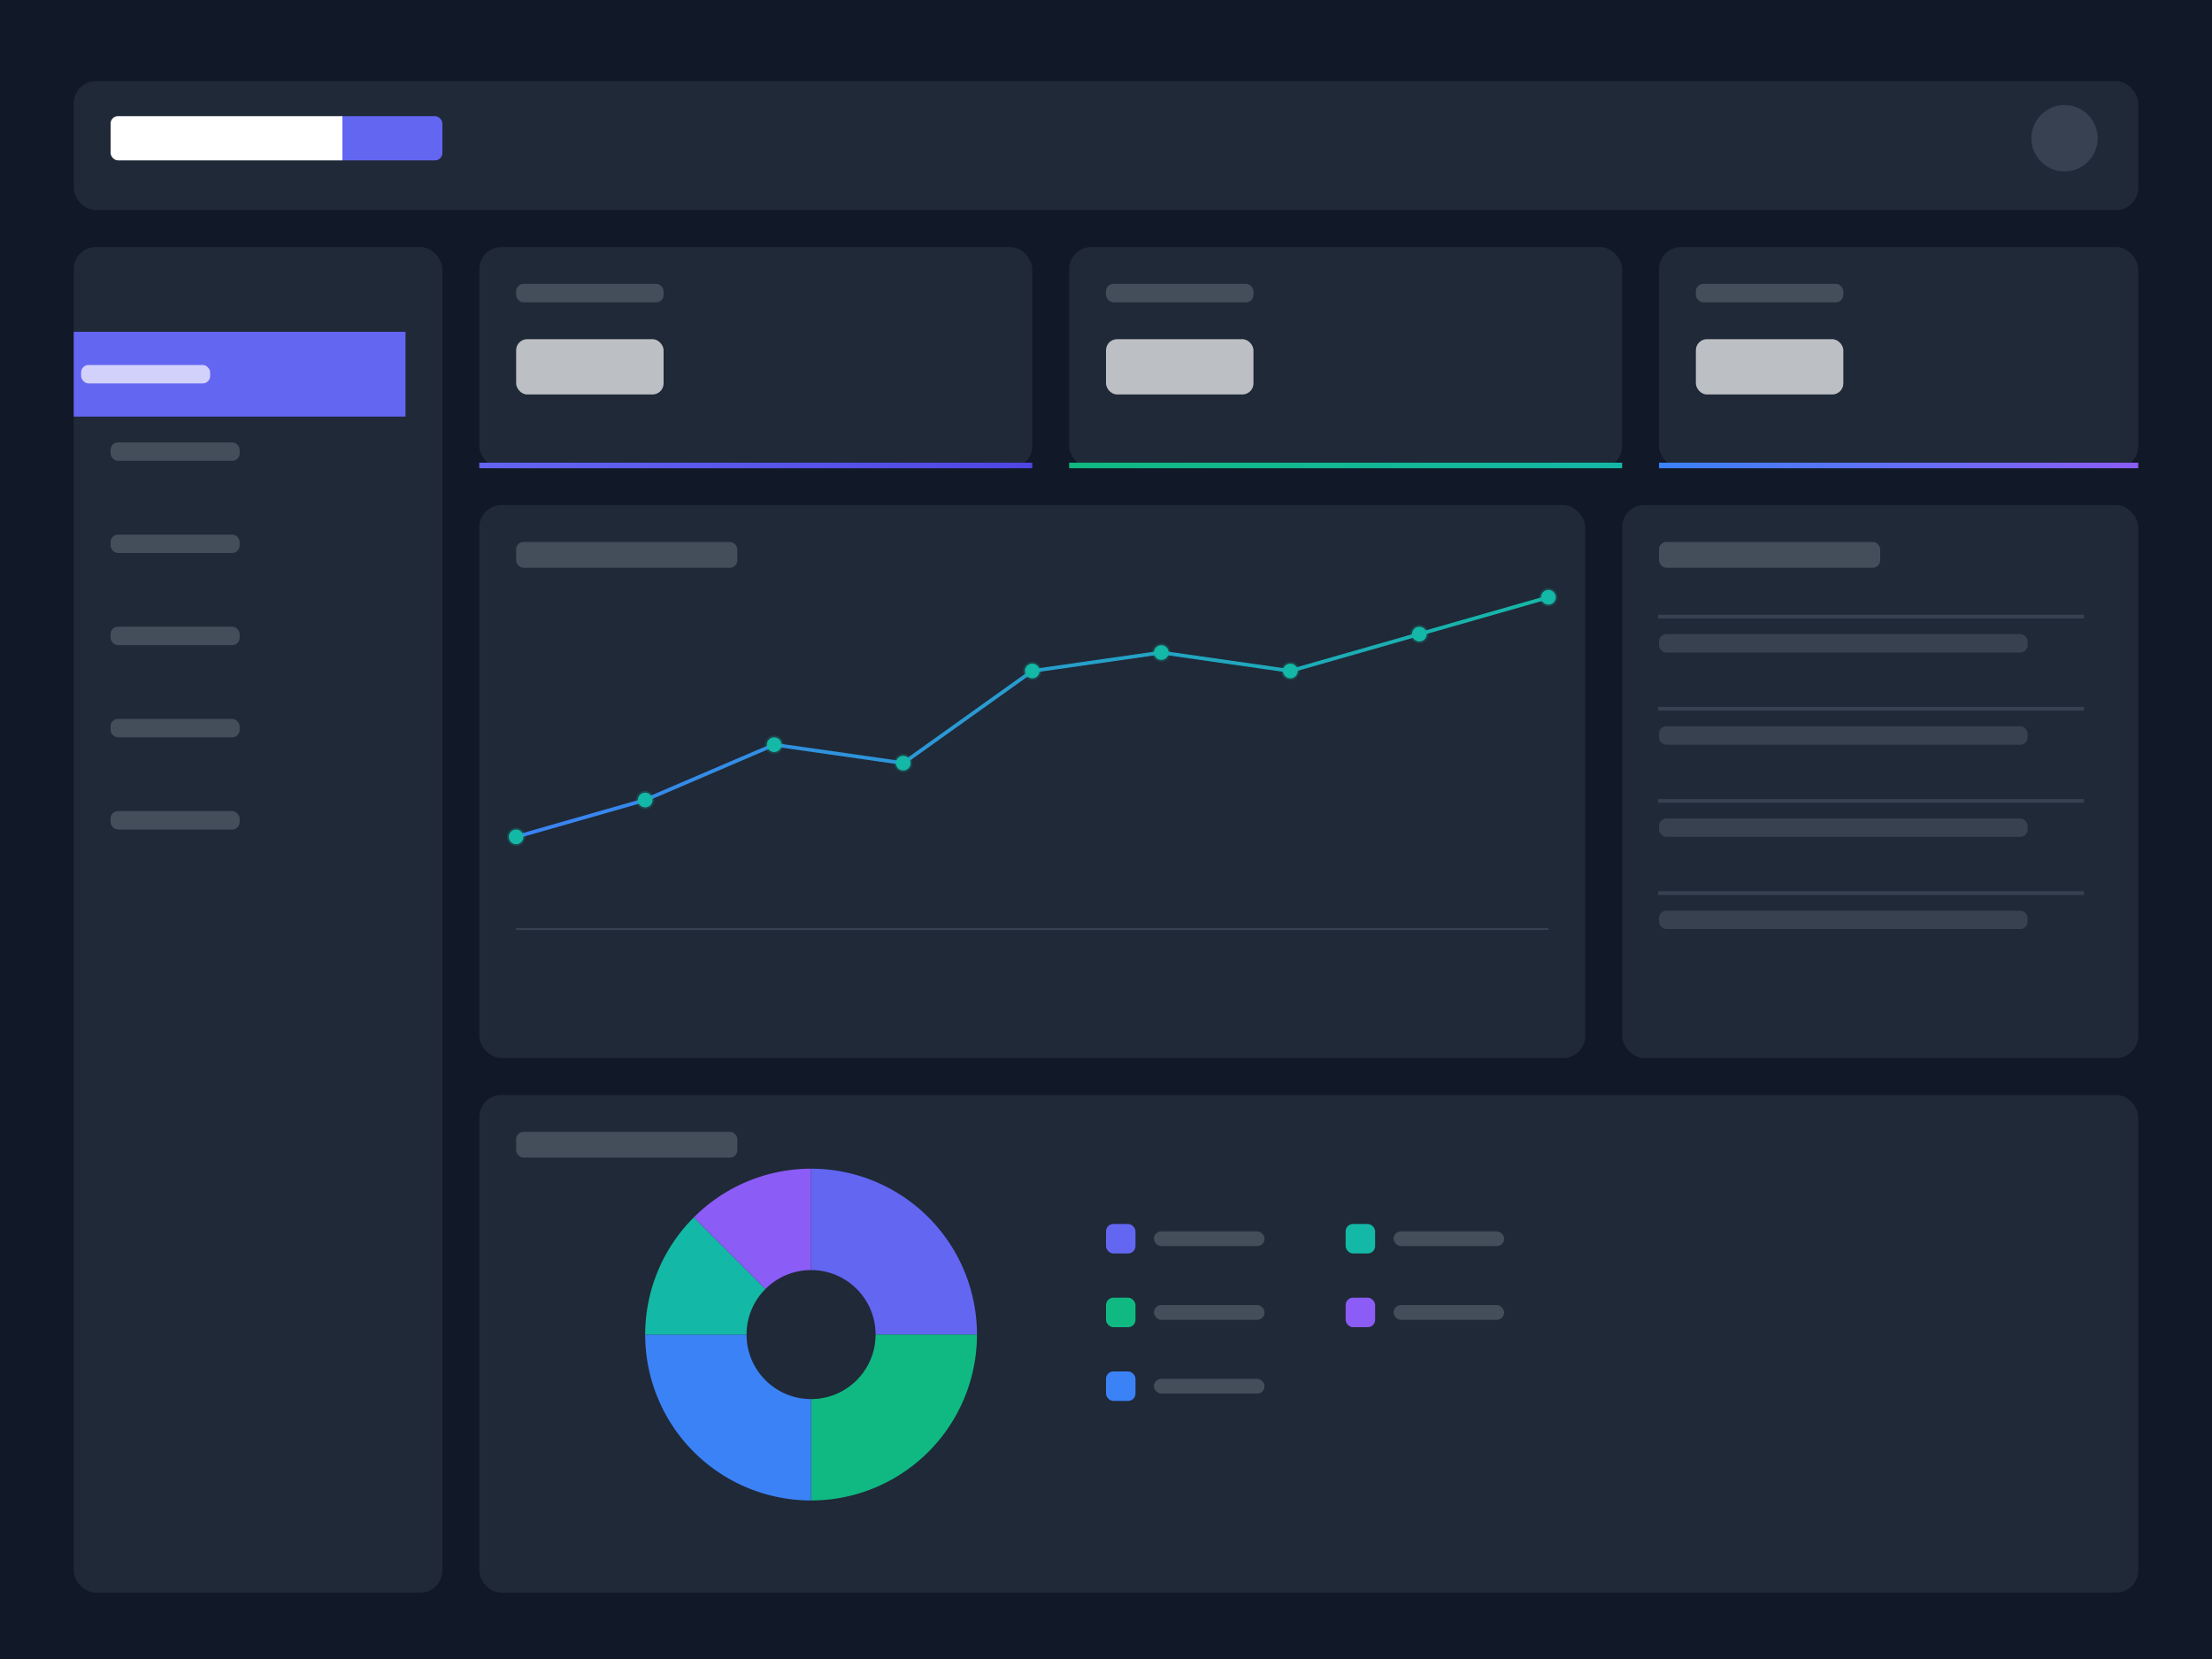 <?xml version="1.0" encoding="UTF-8" ?>
<svg xmlns="http://www.w3.org/2000/svg" viewBox="0 0 1200 900" width="1200" height="900">
  <!-- Define gradients -->
  <defs>
    <linearGradient id="headerGradient" x1="0%" y1="0%" x2="100%" y2="0%">
      <stop offset="0%" stop-color="#FFFFFF" stop-opacity="1"></stop>
      <stop offset="70%" stop-color="#FFFFFF" stop-opacity="1"></stop>
      <stop offset="70%" stop-color="#6366F1" stop-opacity="1"></stop>
      <stop offset="100%" stop-color="#6366F1" stop-opacity="1"></stop>
    </linearGradient>

    <linearGradient id="statGradient1" x1="0%" y1="0%" x2="100%" y2="0%">
      <stop offset="0%" stop-color="#6366F1" stop-opacity="1"></stop>
      <stop offset="100%" stop-color="#4F46E5" stop-opacity="1"></stop>
    </linearGradient>

    <linearGradient id="statGradient2" x1="0%" y1="0%" x2="100%" y2="0%">
      <stop offset="0%" stop-color="#10B981" stop-opacity="1"></stop>
      <stop offset="100%" stop-color="#14B8A6" stop-opacity="1"></stop>
    </linearGradient>

    <linearGradient id="statGradient3" x1="0%" y1="0%" x2="100%" y2="0%">
      <stop offset="0%" stop-color="#3B82F6" stop-opacity="1"></stop>
      <stop offset="100%" stop-color="#8B5CF6" stop-opacity="1"></stop>
    </linearGradient>

    <linearGradient id="chartGradient" x1="0%" y1="0%" x2="100%" y2="0%">
      <stop offset="0%" stop-color="#3B82F6" stop-opacity="1"></stop>
      <stop offset="100%" stop-color="#14B8A6" stop-opacity="1"></stop>
    </linearGradient>

    <filter id="dropShadow" x="-20%" y="-20%" width="140%" height="140%">
      <feGaussianBlur in="SourceAlpha" stdDeviation="3"></feGaussianBlur>
      <feOffset dx="0" dy="4" result="offsetblur"></feOffset>
      <feComponentTransfer>
        <feFuncA type="linear" slope="0.3"></feFuncA>
      </feComponentTransfer>
      <feMerge>
        <feMergeNode></feMergeNode>
        <feMergeNode in="SourceGraphic"></feMergeNode>
      </feMerge>
    </filter>

    <!-- Pie Chart Gradient -->
    <linearGradient id="pieGradient1" x1="0%" y1="0%" x2="100%" y2="0%">
      <stop offset="0%" stop-color="#6366F1" stop-opacity="1"></stop>
      <stop offset="100%" stop-color="#6366F1" stop-opacity="1"></stop>
    </linearGradient>
    <linearGradient id="pieGradient2" x1="0%" y1="0%" x2="100%" y2="0%">
      <stop offset="0%" stop-color="#10B981" stop-opacity="1"></stop>
      <stop offset="100%" stop-color="#10B981" stop-opacity="1"></stop>
    </linearGradient>
    <linearGradient id="pieGradient3" x1="0%" y1="0%" x2="100%" y2="0%">
      <stop offset="0%" stop-color="#3B82F6" stop-opacity="1"></stop>
      <stop offset="100%" stop-color="#3B82F6" stop-opacity="1"></stop>
    </linearGradient>
    <linearGradient id="pieGradient4" x1="0%" y1="0%" x2="100%" y2="0%">
      <stop offset="0%" stop-color="#14B8A6" stop-opacity="1"></stop>
      <stop offset="100%" stop-color="#14B8A6" stop-opacity="1"></stop>
    </linearGradient>
    <linearGradient id="pieGradient5" x1="0%" y1="0%" x2="100%" y2="0%">
      <stop offset="0%" stop-color="#8B5CF6" stop-opacity="1"></stop>
      <stop offset="100%" stop-color="#8B5CF6" stop-opacity="1"></stop>
    </linearGradient>
  </defs>

  <!-- Background -->
  <rect x="0" y="0" width="1200" height="900" fill="#111827"></rect>

  <!-- Header -->
  <rect x="40" y="40" width="1120" height="70" rx="12" ry="12" fill="#1F2937" filter="url(#dropShadow)"></rect>
  <rect x="60" y="63" width="180" height="24" rx="4" ry="4" fill="url(#headerGradient)"></rect>
  <circle cx="1120" cy="75" r="18" fill="#374151"></circle>

  <!-- Main Container -->
  <g id="mainContainer">
    <!-- Sidebar -->
    <rect x="40" y="130" width="200" height="730" rx="12" ry="12" fill="#1F2937" filter="url(#dropShadow)"></rect>

    <!-- Menu Items -->
    <rect x="40" y="180" width="180" height="46" rx="0" ry="0" fill="#6366F1"></rect>
    <rect x="44" y="198" width="70" height="10" rx="4" ry="4" fill="#FFFFFF" opacity="0.7"></rect>

    <rect x="60" y="240" width="70" height="10" rx="4" ry="4" fill="#9CA3AF" opacity="0.3"></rect>
    <rect x="60" y="290" width="70" height="10" rx="4" ry="4" fill="#9CA3AF" opacity="0.3"></rect>
    <rect x="60" y="340" width="70" height="10" rx="4" ry="4" fill="#9CA3AF" opacity="0.3"></rect>
    <rect x="60" y="390" width="70" height="10" rx="4" ry="4" fill="#9CA3AF" opacity="0.3"></rect>
    <rect x="60" y="440" width="70" height="10" rx="4" ry="4" fill="#9CA3AF" opacity="0.3"></rect>

    <!-- Content Area -->
    <g id="contentArea">
      <!-- Stat Cards -->
      <g id="statCards">
        <g id="statCard1" filter="url(#dropShadow)">
          <rect x="260" y="130" width="300" height="120" rx="12" ry="12" fill="#1F2937"></rect>
          <rect x="260" y="247" width="300" height="3" rx="0" ry="0" fill="url(#statGradient1)"></rect>
          <rect x="280" y="150" width="80" height="10" rx="4" ry="4" fill="#9CA3AF" opacity="0.3"></rect>
          <rect x="280" y="180" width="80" height="30" rx="6" ry="6" fill="#FFFFFF" opacity="0.7"></rect>
        </g>

        <g id="statCard2" filter="url(#dropShadow)">
          <rect x="580" y="130" width="300" height="120" rx="12" ry="12" fill="#1F2937"></rect>
          <rect x="580" y="247" width="300" height="3" rx="0" ry="0" fill="url(#statGradient2)"></rect>
          <rect x="600" y="150" width="80" height="10" rx="4" ry="4" fill="#9CA3AF" opacity="0.3"></rect>
          <rect x="600" y="180" width="80" height="30" rx="6" ry="6" fill="#FFFFFF" opacity="0.7"></rect>
        </g>

        <g id="statCard3" filter="url(#dropShadow)">
          <rect x="900" y="130" width="260" height="120" rx="12" ry="12" fill="#1F2937"></rect>
          <rect x="900" y="247" width="260" height="3" rx="0" ry="0" fill="url(#statGradient3)"></rect>
          <rect x="920" y="150" width="80" height="10" rx="4" ry="4" fill="#9CA3AF" opacity="0.3"></rect>
          <rect x="920" y="180" width="80" height="30" rx="6" ry="6" fill="#FFFFFF" opacity="0.7"></rect>
        </g>
      </g>

      <!-- Chart Row -->
      <g id="chartRow">
        <g id="lineChartCard" filter="url(#dropShadow)">
          <rect x="260" y="270" width="600" height="300" rx="12" ry="12" fill="#1F2937"></rect>
          <rect x="280" y="290" width="120" height="14" rx="4" ry="4" fill="#9CA3AF" opacity="0.3"></rect>

          <!-- Line Chart -->
          <line x1="280" y1="500" x2="840" y2="500" stroke="#374151" stroke-width="1"></line>

          <!-- Chart Points and Line -->
          <polyline points="280,450 350,430 420,400 490,410 560,360 630,350 700,360 770,340 840,320" fill="none" stroke="url(#chartGradient)" stroke-width="2"></polyline>

          <circle cx="280" cy="450" r="4" fill="#14B8A6" stroke="#14B8A6" stroke-width="2" stroke-opacity="0.2"></circle>
          <circle cx="350" cy="430" r="4" fill="#14B8A6" stroke="#14B8A6" stroke-width="2" stroke-opacity="0.2"></circle>
          <circle cx="420" cy="400" r="4" fill="#14B8A6" stroke="#14B8A6" stroke-width="2" stroke-opacity="0.2"></circle>
          <circle cx="490" cy="410" r="4" fill="#14B8A6" stroke="#14B8A6" stroke-width="2" stroke-opacity="0.2"></circle>
          <circle cx="560" cy="360" r="4" fill="#14B8A6" stroke="#14B8A6" stroke-width="2" stroke-opacity="0.2"></circle>
          <circle cx="630" cy="350" r="4" fill="#14B8A6" stroke="#14B8A6" stroke-width="2" stroke-opacity="0.2"></circle>
          <circle cx="700" cy="360" r="4" fill="#14B8A6" stroke="#14B8A6" stroke-width="2" stroke-opacity="0.2"></circle>
          <circle cx="770" cy="340" r="4" fill="#14B8A6" stroke="#14B8A6" stroke-width="2" stroke-opacity="0.2"></circle>
          <circle cx="840" cy="320" r="4" fill="#14B8A6" stroke="#14B8A6" stroke-width="2" stroke-opacity="0.2"></circle>
        </g>

        <g id="activityFeedCard" filter="url(#dropShadow)">
          <rect x="880" y="270" width="280" height="300" rx="12" ry="12" fill="#1F2937"></rect>
          <rect x="900" y="290" width="120" height="14" rx="4" ry="4" fill="#9CA3AF" opacity="0.3"></rect>

          <!-- Activity Items -->
          <rect x="900" y="330" width="230" height="1" stroke="#374151" stroke-width="1"></rect>
          <rect x="900" y="340" width="200" height="10" rx="4" ry="4" fill="#9CA3AF" opacity="0.2"></rect>

          <rect x="900" y="380" width="230" height="1" stroke="#374151" stroke-width="1"></rect>
          <rect x="900" y="390" width="200" height="10" rx="4" ry="4" fill="#9CA3AF" opacity="0.2"></rect>

          <rect x="900" y="430" width="230" height="1" stroke="#374151" stroke-width="1"></rect>
          <rect x="900" y="440" width="200" height="10" rx="4" ry="4" fill="#9CA3AF" opacity="0.2"></rect>

          <rect x="900" y="480" width="230" height="1" stroke="#374151" stroke-width="1"></rect>
          <rect x="900" y="490" width="200" height="10" rx="4" ry="4" fill="#9CA3AF" opacity="0.2"></rect>
        </g>
      </g>

      <!-- Pie Chart -->
      <g id="pieChartCard" filter="url(#dropShadow)">
        <rect x="260" y="590" width="900" height="270" rx="12" ry="12" fill="#1F2937"></rect>
        <rect x="280" y="610" width="120" height="14" rx="4" ry="4" fill="#9CA3AF" opacity="0.3"></rect>

        <!-- Pie Chart -->
        <g transform="translate(440, 720)">
          <!-- Pie Segments -->
          <path d="M0,0 L0,-90 A90,90 0 0,1 90,0 Z" fill="url(#pieGradient1)"></path>
          <path d="M0,0 L90,0 A90,90 0 0,1 0,90 Z" fill="url(#pieGradient2)"></path>
          <path d="M0,0 L0,90 A90,90 0 0,1 -90,0 Z" fill="url(#pieGradient3)"></path>
          <path d="M0,0 L-90,0 A90,90 0 0,1 -63.6,-63.6 Z" fill="url(#pieGradient4)"></path>
          <path d="M0,0 L-63.6,-63.6 A90,90 0 0,1 0,-90 Z" fill="url(#pieGradient5)"></path>

          <!-- Center Cutout -->
          <circle cx="0" cy="0" r="35" fill="#1F2937"></circle>
        </g>

        <!-- Legend -->
        <g transform="translate(600, 720)">
          <rect x="0" y="-60" width="16" height="16" rx="4" ry="4" fill="url(#pieGradient1)"></rect>
          <rect x="26" y="-56" width="60" height="8" rx="4" ry="4" fill="#9CA3AF" opacity="0.3"></rect>

          <rect x="0" y="-20" width="16" height="16" rx="4" ry="4" fill="url(#pieGradient2)"></rect>
          <rect x="26" y="-16" width="60" height="8" rx="4" ry="4" fill="#9CA3AF" opacity="0.3"></rect>

          <rect x="0" y="20" width="16" height="16" rx="4" ry="4" fill="url(#pieGradient3)"></rect>
          <rect x="26" y="24" width="60" height="8" rx="4" ry="4" fill="#9CA3AF" opacity="0.3"></rect>

          <rect x="130" y="-60" width="16" height="16" rx="4" ry="4" fill="url(#pieGradient4)"></rect>
          <rect x="156" y="-56" width="60" height="8" rx="4" ry="4" fill="#9CA3AF" opacity="0.3"></rect>

          <rect x="130" y="-20" width="16" height="16" rx="4" ry="4" fill="url(#pieGradient5)"></rect>
          <rect x="156" y="-16" width="60" height="8" rx="4" ry="4" fill="#9CA3AF" opacity="0.3"></rect>
        </g>
      </g>
    </g>
  </g>
</svg>